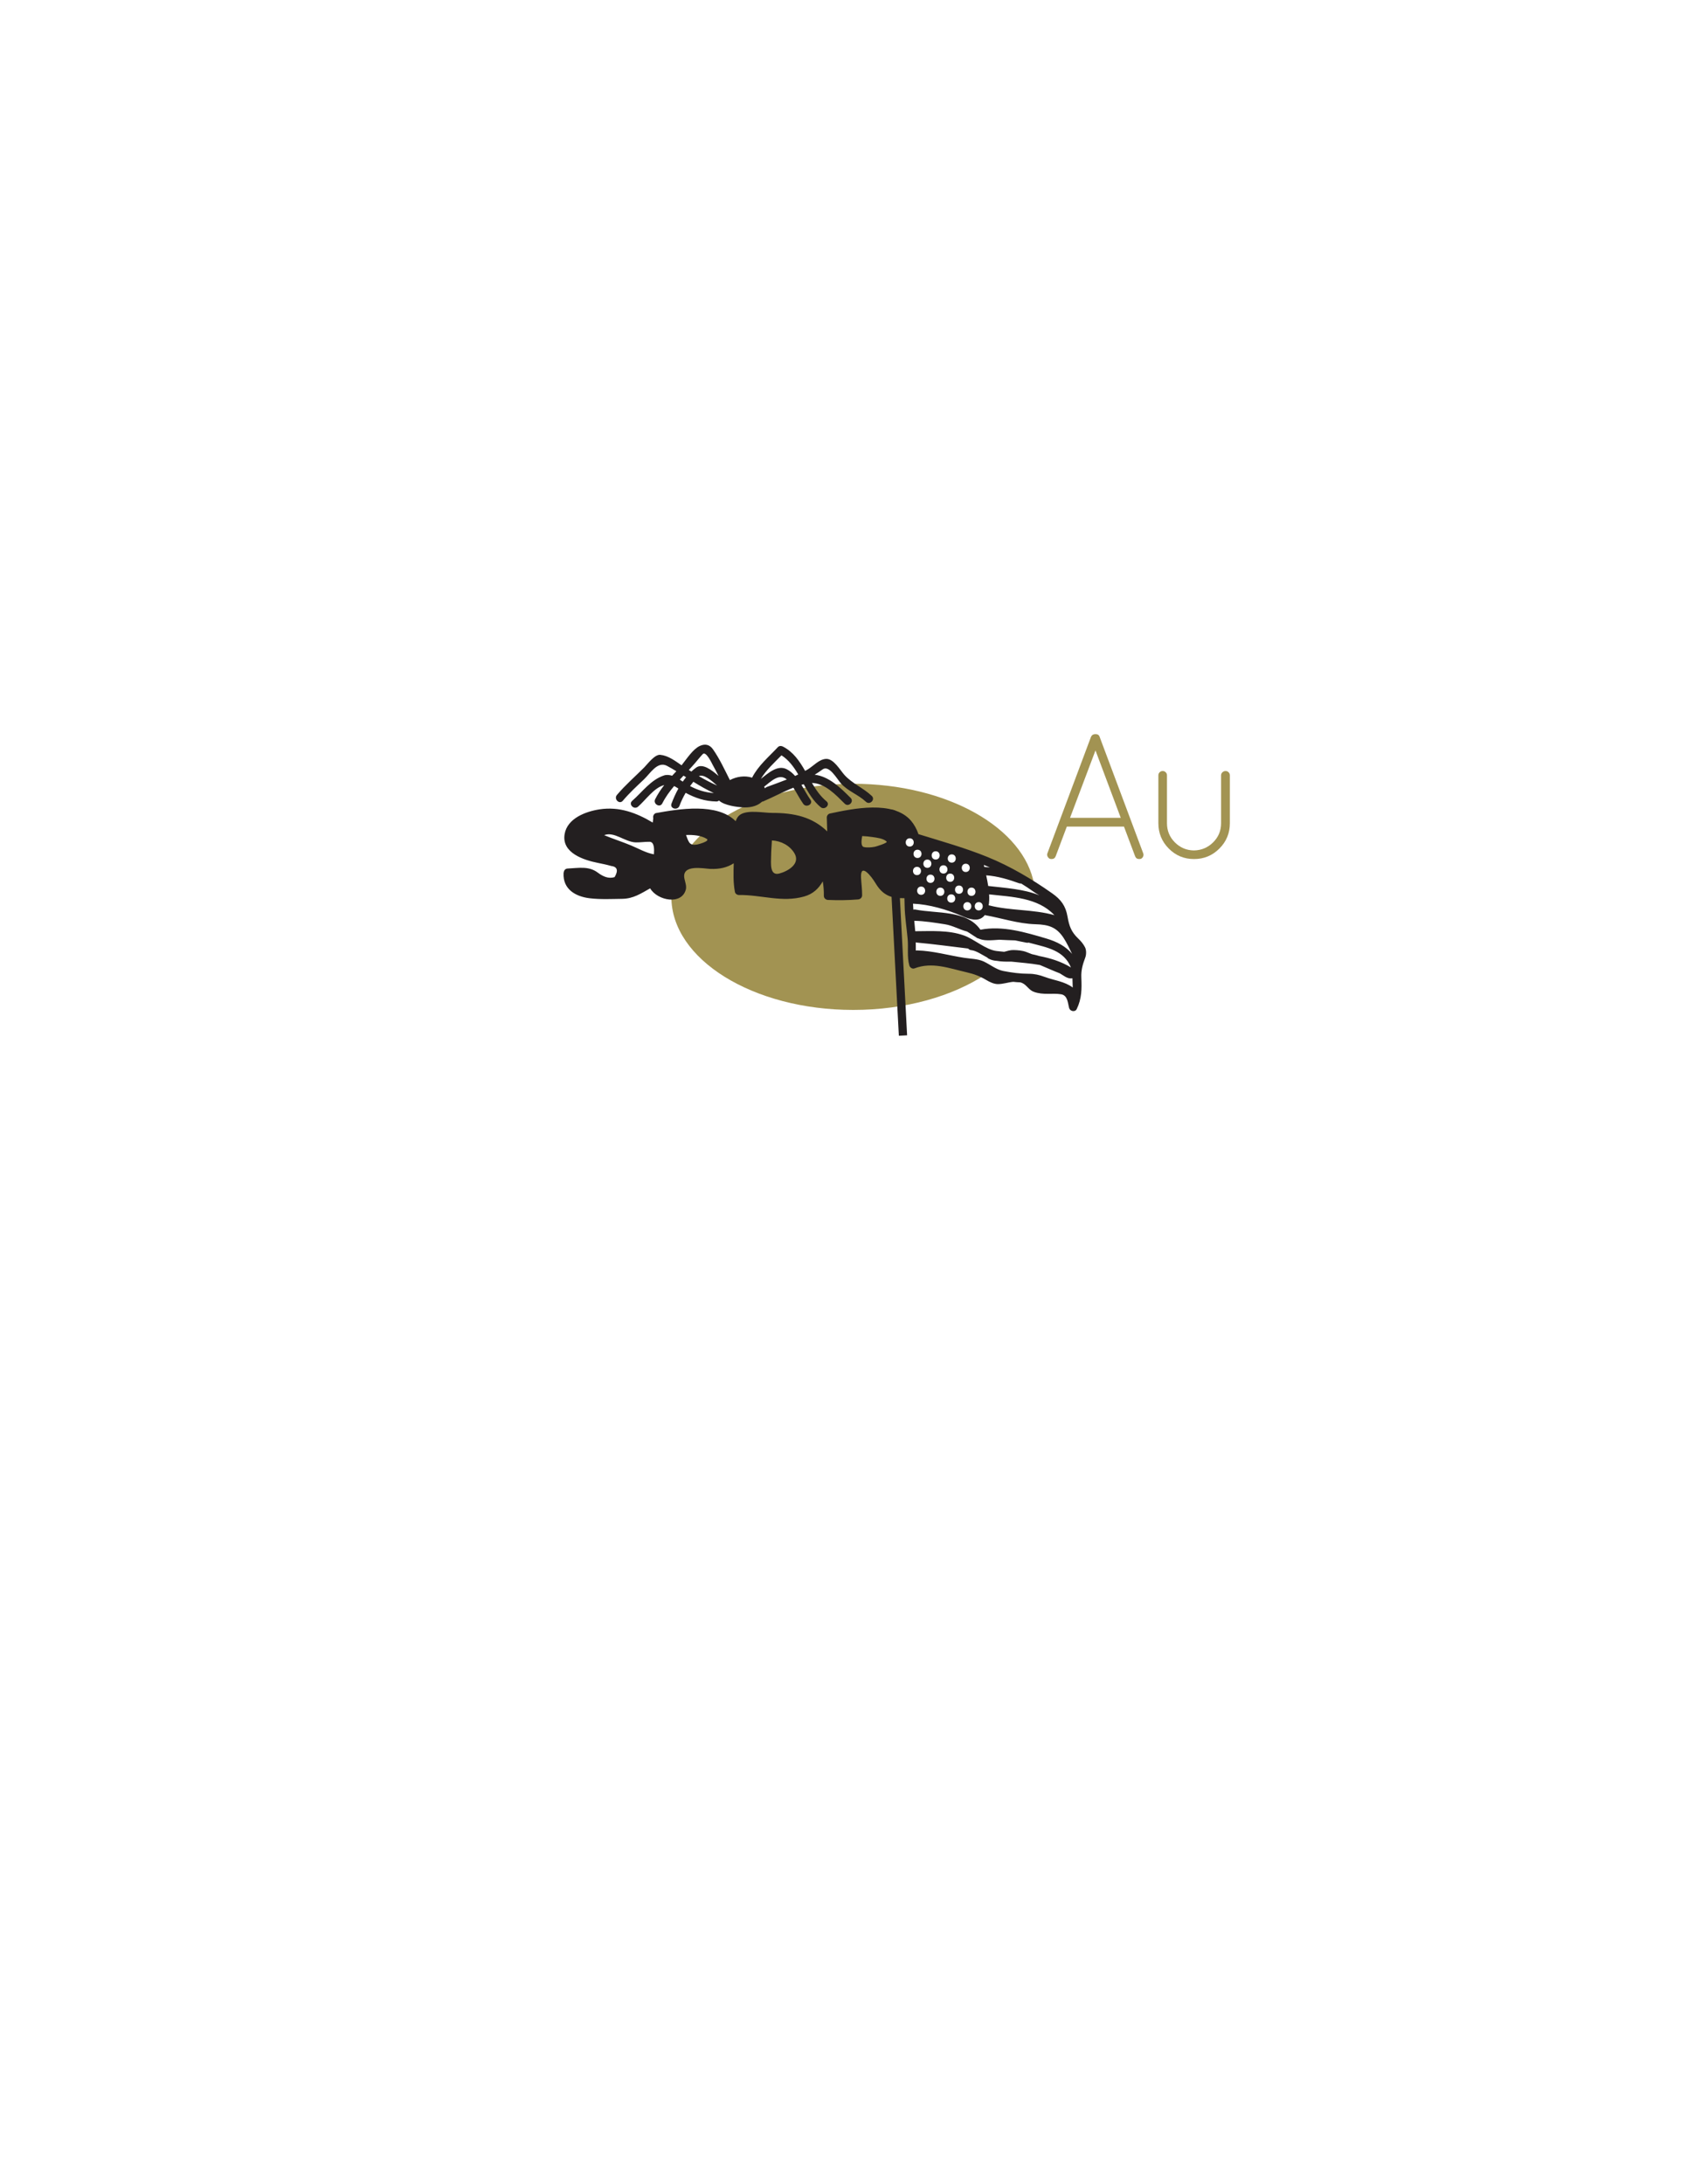 <?xml version="1.0" encoding="utf-8"?>
<!-- Generator: Adobe Illustrator 17.0.2, SVG Export Plug-In . SVG Version: 6.00 Build 0)  -->
<!DOCTYPE svg PUBLIC "-//W3C//DTD SVG 1.1//EN" "http://www.w3.org/Graphics/SVG/1.1/DTD/svg11.dtd">
<svg version="1.1" id="Layer_1" xmlns="http://www.w3.org/2000/svg" xmlns:xlink="http://www.w3.org/1999/xlink" x="0px" y="0px"
	 width="612px" height="792px" viewBox="0 0 612 792" enable-background="new 0 0 612 792" xml:space="preserve">
<path fill="#A29352" d="M339.56,347.284l-8.373,0.239l-1.435-14.832l-0.478-18.899l-3.828-11.961l5.741,1.196l25.597,8.134
	l15.071,7.177l3.327,2.528c-3.49-20.603-31.538-36.661-65.629-36.661c-36.451,0-66,18.356-66,41c0,22.644,29.549,41,66,41
	c18.985,0,36.086-4.987,48.126-12.958L339.56,347.284z"/>
<path fill="#231F20" d="M446.816,403.65"/>
<circle fill="#231F20" cx="323.438" cy="296.434" r="2.823"/>
<g>
	<path fill="#231F20" d="M225.934,290.362c2.408-2.837,4.98-5.209,7.67-7.746c2.246-2.118,4.919-6.758,8.363-4.914
		c1.153,0.618,2.28,1.273,3.396,1.945c-0.516,0.545-1.027,1.091-1.529,1.641c-0.987-0.312-2.012-0.422-2.97-0.103
		c-4.82,1.603-7.825,5.977-11.518,9.198c-1.461,1.274,0.67,3.387,2.121,2.121c2.772-2.417,5.832-6.932,9.504-7.835
		c-1.237,1.595-2.363,3.274-3.292,5.125c-0.866,1.724,1.722,3.243,2.59,1.514c1.158-2.305,2.65-4.343,4.28-6.274
		c0.31,0.142,0.624,0.309,0.942,0.515c0.204,0.133,0.408,0.253,0.613,0.382c-0.994,1.782-1.822,3.647-2.507,5.47
		c-0.682,1.814,2.219,2.591,2.893,0.797c0.621-1.653,1.374-3.221,2.246-4.714c3.431,1.853,6.973,3.067,11.122,3.138
		c0.418,0.007,0.74-0.132,0.977-0.347c1.939,1.836,6.818,2.376,8.502,2.477c2.405,0.143,5.067-0.244,6.936-1.905
		c0.05-0.044,0.091-0.09,0.138-0.135c0.146-0.018,0.295-0.051,0.447-0.115c3.701-1.58,7.241-3.507,10.97-4.976
		c1.237,1.926,2.271,4.031,3.577,5.865c1.112,1.562,3.715,0.066,2.591-1.514c-1.149-1.614-2.14-3.541-3.25-5.373
		c0.273-0.083,0.552-0.156,0.827-0.235c1.707,3.094,3.481,6.14,6.136,8.318c1.483,1.216,3.618-0.893,2.121-2.121
		c-2.212-1.815-3.818-4.171-5.273-6.655c4.763,0.114,8.663,4.316,11.898,7.527c1.374,1.364,3.496-0.757,2.121-2.121
		c-3.613-3.586-7.764-7.769-13.034-8.399c0.971-0.598,1.929-1.222,2.853-1.908c2.391-1.776,5.222,3.441,6.717,5.11
		c2.482,2.77,6.309,4.044,9.017,6.605c1.404,1.328,3.53-0.79,2.121-2.121c-3.069-2.903-7.108-4.476-9.939-7.634
		c-1.479-1.651-3.881-5.878-6.584-5.789c-2.547,0.084-4.611,2.558-6.697,3.821c-0.311,0.188-0.637,0.352-0.954,0.531
		c-2.038-3.558-4.294-6.9-8.079-8.834c-0.589-0.301-1.342-0.277-1.818,0.235c-3.319,3.561-7.102,6.666-9.343,11.054
		c-2.623-0.848-5.563-0.421-8.053,0.875c-1.918-3.77-3.693-7.671-6.111-11.126c-1.255-1.794-2.905-2.111-4.788-1.255
		c-2.441,1.11-4.665,4.536-6.626,7.023c-2.375-1.633-4.874-3.536-7.749-3.797c-2.016-0.183-4.607,3.358-5.768,4.527
		c-3.342,3.366-6.845,6.378-9.929,10.012C222.569,289.706,224.68,291.839,225.934,290.362z M278.199,285.356
		c-0.298,0.111-0.519,0.287-0.682,0.495c-0.088-0.199-0.191-0.397-0.308-0.591c2.54-1.945,5.416-4.999,8.231-2.614
		C283.038,283.602,280.593,284.462,278.199,285.356z M283.497,273.884c2.637,1.678,4.467,4.192,6.085,6.939
		c-0.381,0.182-0.756,0.374-1.14,0.548c-0.883-1.001-1.883-1.862-3.085-2.463c-3.32-1.662-6.703,1.475-9.342,3.518
		C277.981,279.157,280.842,276.621,283.497,273.884z M250.332,285.031c0.383-0.529,0.786-1.046,1.205-1.552
		c2.399,1.48,4.832,2.903,7.417,4.087C255.856,287.37,253.001,286.45,250.332,285.031z M253.537,281.431
		c1.729-0.837,4.489,1.526,6.611,3.416C257.889,283.856,255.686,282.687,253.537,281.431z M252.156,276.682
		c0.929-1.082,1.788-2.192,2.774-3.227c1.195-1.253,3.333,3.38,3.561,3.788c0.762,1.358,1.474,2.745,2.179,4.135
		c-2.579-2.259-5.809-4.698-8.126-3.043c-0.613,0.438-1.188,0.928-1.743,1.443c-0.308-0.192-0.61-0.386-0.917-0.58
		C250.655,278.372,251.42,277.54,252.156,276.682z M247.96,281.252c0.31,0.194,0.623,0.384,0.932,0.578
		c-0.422,0.514-0.825,1.044-1.207,1.594c-0.227-0.155-0.457-0.303-0.681-0.465c-0.121-0.088-0.255-0.176-0.385-0.264
		C247.064,282.212,247.509,281.73,247.96,281.252z"/>
	<path fill="#231F20" d="M393.609,343.47c-0.667-1.272-1.437-2.168-2.482-3.173c-2.488-2.394-3.26-4.477-3.856-7.932
		c-0.676-3.919-2.395-6.203-5.592-8.45c-7.349-5.168-15.138-9.796-23.474-13.18c-8.16-3.313-16.621-5.676-25.01-8.267
		c-0.622-1.852-1.61-3.579-2.682-4.837c-6.45-7.571-21.216-4.399-29.469-2.636c-0.638,0.136-1.114,0.81-1.101,1.446
		c0.033,1.679,0.109,3.354,0.156,5.029c-5.461-5.243-11.88-6.708-19.999-6.708c-3.042,0-8.594-1.15-11.384,0.527
		c-0.97,0.583-1.483,1.482-1.834,2.481c-6.735-6.767-20.532-4.437-28.846-2.955c-0.788,0.14-1.273,1.118-1.048,1.845
		c-0.062,0.538-0.125,1.075-0.188,1.613c-5.877-3.532-12.173-5.882-19.265-4.803c-5.062,0.77-11.745,3.26-12.707,8.995
		c-1.151,6.863,7.033,9.414,12.057,10.424c1.625,0.327,3.232,0.658,4.827,1.113c2.236,0.281,2.658,1.621,1.266,4.021
		c-2.224,0.772-4.368-0.289-6.114-1.604c-3.315-2.497-7.042-1.651-10.915-1.49c-0.839,0.035-1.314,0.624-1.423,1.271
		c-0.039,0.126-0.069,0.259-0.077,0.407c-0.292,5.782,4.269,8.492,9.519,9.112c3.878,0.458,7.844,0.254,11.74,0.202
		c4.103-0.055,6.85-1.969,10.147-3.802c2.615,4.466,11.508,6.196,12.962,0.361c0.289-1.159-0.253-2.665-0.502-3.772
		c-1.248-5.547,7.164-3.71,9.395-3.634c3.302,0.113,6.015-0.458,8.467-2.043c-0.082,3.482-0.237,6.929,0.439,10.402
		c0.125,0.642,0.819,1.11,1.446,1.101c8.13-0.109,15.616,2.83,23.69,0.532c3.285-0.935,5.261-2.928,6.724-5.477
		c0.282,1.72,0.425,3.461,0.393,5.23c-0.015,0.843,0.695,1.467,1.5,1.5c3.645,0.149,7.251,0.124,10.888-0.178
		c0.821-0.068,1.492-0.631,1.5-1.5c0.02-2.113-0.277-4.219-0.393-6.326c-0.319-5.781,3.775-0.547,5.273,1.974
		c1.702,2.864,3.622,4.276,5.796,4.921l2.644,50.356l2.996-0.157l-2.611-49.736c0.535,0.021,1.084,0.02,1.646,0.002
		c0.028,0.934,0.052,1.87,0.07,2.811c0.076,4.006,0.739,8.006,1.096,11.992c0.292,3.257-0.279,6.422,0.618,9.622
		c0.204,0.729,1.078,1.342,1.845,1.048c6.414-2.461,12.521-0.053,18.858,1.391c2.716,0.619,4.879,1.413,7.277,2.859
		c1.182,0.712,2.713,1.427,4.11,1.439c1.852,0.016,3.729-0.654,5.598-0.828c0.862,0.109,1.727,0.173,2.581,0.195
		c0.211,0.061,0.422,0.132,0.633,0.222c1.611,0.688,2.485,2.564,4.189,3.193c1.754,0.647,3.375,0.745,5.235,0.743
		c1.61-0.002,3.116-0.091,4.727,0.166c2.437,0.389,2.437,3.334,2.919,5.007c0.338,1.173,2.151,1.571,2.742,0.358
		c1.844-3.789,1.847-7.322,1.672-11.475c-0.112-2.668,0.524-4.793,1.44-7.233C394.113,346.152,394.131,344.466,393.609,343.47z
		 M237.231,309.781c-2.887-0.497-5.595-2.092-8.267-3.201c-3.232-1.341-6.545-2.405-9.789-3.738
		c3.633-1.465,7.588,2.523,11.488,2.613c1.665,0.039,3.328-0.248,4.999-0.217C237.37,305.271,237.362,307.855,237.231,309.781z
		 M252.911,306.225c-1.207,0.155-2.259,0.232-2.958-0.896c-0.484-0.782-0.74-1.683-1.077-2.549c2.579-0.107,5.522,0.155,7.514,1.401
		C257.71,305.006,253.258,306.18,252.911,306.225z M282.731,316.743c-3.647,0.976-3.007-3.967-2.989-6.268
		c0.015-1.913,0.186-3.818,0.287-5.727c3.242,0.135,6.485,1.814,8.162,4.632C290.503,313.266,285.775,315.928,282.731,316.743z
		 M317.363,307.046c-1.252,0.224-2.688,0.371-3.942,0.101c-1.268-0.273-0.877-2.67-0.639-3.988c1.241,0.051,2.484,0.169,3.708,0.354
		c1.587,0.24,3.915,0.474,5.146,1.626C322.191,305.661,317.683,306.988,317.363,307.046z M382.421,331.751
		c0.034,0.036,0.07,0.062,0.105,0.094c-7.741-2.174-15.896-1.545-23.68-3.542c-0.062-0.016-0.119-0.019-0.178-0.028
		c0.206-1.232,0.245-2.577,0.159-3.974C367.036,325.221,376.443,325.437,382.421,331.751z M370.438,320.351
		c1.456,0.896,2.896,1.832,4.304,2.846c0.735,0.529,1.514,0.997,2.302,1.451c-5.744-2.313-12.41-2.664-18.548-3.387
		c-0.202-1.322-0.463-2.628-0.731-3.863c4.147,0.3,8.01,1.47,11.954,2.882C369.983,320.374,370.222,320.387,370.438,320.351z
		 M359.079,314.515c-0.66-0.071-1.328-0.12-2-0.154c-0.057-0.249-0.114-0.499-0.166-0.732
		C357.637,313.922,358.363,314.207,359.079,314.515z M355.06,327.121c1.935,0,1.935,3,0,3S353.125,327.121,355.06,327.121z
		 M352.425,324.85c-1.935,0-1.935-3,0-3C354.359,321.85,354.359,324.85,352.425,324.85z M350.919,330.121c-1.935,0-1.935-3,0-3
		S352.853,330.121,350.919,330.121z M350.354,313.192c1.935,0,1.935,3,0,3S348.42,313.192,350.354,313.192z M347.907,321.097
		c1.935,0,1.935,3,0,3C345.973,324.097,345.973,321.097,347.907,321.097z M345.084,324.297c1.935,0,1.935,3,0,3
		S343.149,324.297,345.084,324.297z M344.707,316.768c1.935,0,1.935,3,0,3S342.773,316.768,344.707,316.768z M345.272,309.804
		c1.935,0,1.935,3,0,3S343.338,309.804,345.272,309.804z M342.26,313.757c1.935,0,1.935,3,0,3S340.326,313.757,342.26,313.757z
		 M341.131,324.85c-1.935,0-1.935-3,0-3C343.066,321.85,343.066,324.85,341.131,324.85z M339.437,308.674c1.935,0,1.935,3,0,3
		S337.503,308.674,339.437,308.674z M337.555,320.144c-1.935,0-1.935-3,0-3S339.489,320.144,337.555,320.144z M336.425,311.686
		c1.935,0,1.935,3,0,3S334.491,311.686,336.425,311.686z M334.167,324.474c-1.935,0-1.935-3,0-3S336.102,324.474,334.167,324.474z
		 M332.849,308.11c1.935,0,1.935,3,0,3S330.915,308.11,332.849,308.11z M330.026,306.969c-1.935,0-1.935-3,0-3
		C331.961,303.969,331.961,306.969,330.026,306.969z M332.661,314.321c1.935,0,1.935,3,0,3S330.727,314.321,332.661,314.321z
		 M331.343,329.848c-0.049-0.722-0.09-1.445-0.125-2.17c5.903,0.239,12.263,2.139,17.689,4.443c2.525,1.072,5.911,2.401,8.083,0.024
		c0.091-0.1,0.16-0.219,0.243-0.325c6.188,1.096,12.052,3.122,18.385,3.312c4.705,0.141,7.61,0.964,10.239,4.974
		c1.191,1.816,2.089,3.831,3.07,5.774c-2.303-2.74-5.444-4.415-9.302-5.557c-7.683-2.274-15.937-4.764-23.947-3.195
		c-4.993-7.235-15.987-5.788-23.559-7.32C331.832,329.751,331.574,329.775,331.343,329.848z M332.022,337.669
		c-0.118-1.268-0.236-2.528-0.351-3.79c0.017,0.001,0.031,0.006,0.049,0.006c3.74,0.085,7.394,0.692,11.083,1.264
		c2.794,0.433,5.28,1.933,8.017,2.63c1.323,0.774,2.269,1.505,3.253,2.071c0.209,0.214,0.479,0.368,0.801,0.413
		c0.923,0.418,1.968,0.682,3.44,0.697c1.399,0.015,2.815-0.104,4.224-0.206c1.912,0.103,3.825,0.189,5.74,0.238
		c1.378,0.259,2.74,0.602,4.167,0.839c0.258,0.043,0.494,0.022,0.707-0.04c0.27,0.072,0.538,0.139,0.808,0.211
		c5.901,1.576,11.953,2.542,14.56,8.81c-3.53-2.15-7.409-3.361-11.422-4.134c-0.913-0.277-1.827-0.511-2.733-0.686
		c-0.66-0.258-1.319-0.516-1.982-0.772c-1.508-0.582-3.105-0.681-4.695-0.731c-1.156-0.036-2.281,0.336-3.402,0.636
		c-0.894-0.087-1.785-0.176-2.667-0.276c-4.054-0.459-8.047-4.263-11.986-5.664c-5.529-1.967-11.78-1.546-17.536-1.524
		C332.07,337.661,332.048,337.667,332.022,337.669z M378.987,354.231c-1.937-0.72-3.706-1.135-5.759-1.137
		c-3.197-0.003-6.084-0.398-9.254-1.007c-2.582-0.496-4.848-2.417-7.215-3.493c-2.032-0.924-4.756-0.944-6.946-1.281
		c-5.772-0.887-11.273-2.529-17.151-2.688c-0.157-0.004-0.296,0.018-0.427,0.05c-0.019-0.996-0.012-1.997-0.014-2.994
		c0.135,0.052,0.279,0.094,0.442,0.108c6.209,0.561,12.382,1.424,18.572,2.159c0.24,0.305,0.598,0.528,1.074,0.575
		c1.861,0.186,3.898,1.663,5.865,2.703c0.115,0.144,0.26,0.276,0.46,0.381c1.021,0.536,1.995,0.751,2.951,0.796
		c1.74,0.314,3.51,0.318,5.287,0.287c3.451,0.374,6.889,0.608,10.246,1.203c0.115,0.034,0.229,0.072,0.344,0.106
		c2.366,0.981,4.721,2.065,7.005,2.937c0.426,0.249,0.846,0.508,1.255,0.784c1.098,0.739,2.162,1.224,3.328,1.016
		c0.018,1.123,0.085,2.235,0.11,3.345C386.185,355.843,382.485,355.532,378.987,354.231z"/>
</g>
<g>
	<path fill="#A29352" d="M413.857,311.429l-0.585,0.065c-0.737,0-1.234-0.346-1.495-1.04l-4.029-10.725h-20.735l-4.03,10.725
		c-0.26,0.694-0.759,1.04-1.495,1.04l-0.585-0.065c-0.39-0.173-0.682-0.465-0.877-0.877c-0.195-0.412-0.206-0.812-0.032-1.203
		l15.795-42.185c0.303-0.65,0.845-0.975,1.625-0.975c0.779,0,1.277,0.325,1.495,0.975l15.795,42.185c0.172,0.39,0.172,0.791,0,1.203
		C414.529,310.963,414.248,311.256,413.857,311.429z M397.413,272.104l-9.23,24.44h18.396L397.413,272.104z"/>
	<path fill="#A29352" d="M420.228,298.494v-17.355c0-0.433,0.151-0.801,0.455-1.105c0.303-0.303,0.672-0.455,1.105-0.455
		c0.433,0,0.801,0.152,1.104,0.455c0.303,0.304,0.455,0.672,0.455,1.105v17.355c0,2.73,0.953,5.049,2.86,6.955
		c1.906,1.907,4.203,2.882,6.89,2.925c2.73-0.042,5.06-1.018,6.988-2.925c1.927-1.906,2.892-4.225,2.892-6.955v-17.355
		c0-0.433,0.163-0.801,0.488-1.105c0.324-0.303,0.703-0.455,1.137-0.455s0.802,0.152,1.105,0.455
		c0.303,0.304,0.455,0.672,0.455,1.105v17.355c0,3.597-1.268,6.663-3.803,9.197c-2.535,2.535-5.601,3.803-9.197,3.803
		c-3.598,0-6.652-1.268-9.165-3.803C421.484,305.156,420.228,302.091,420.228,298.494z"/>
</g>
</svg>
